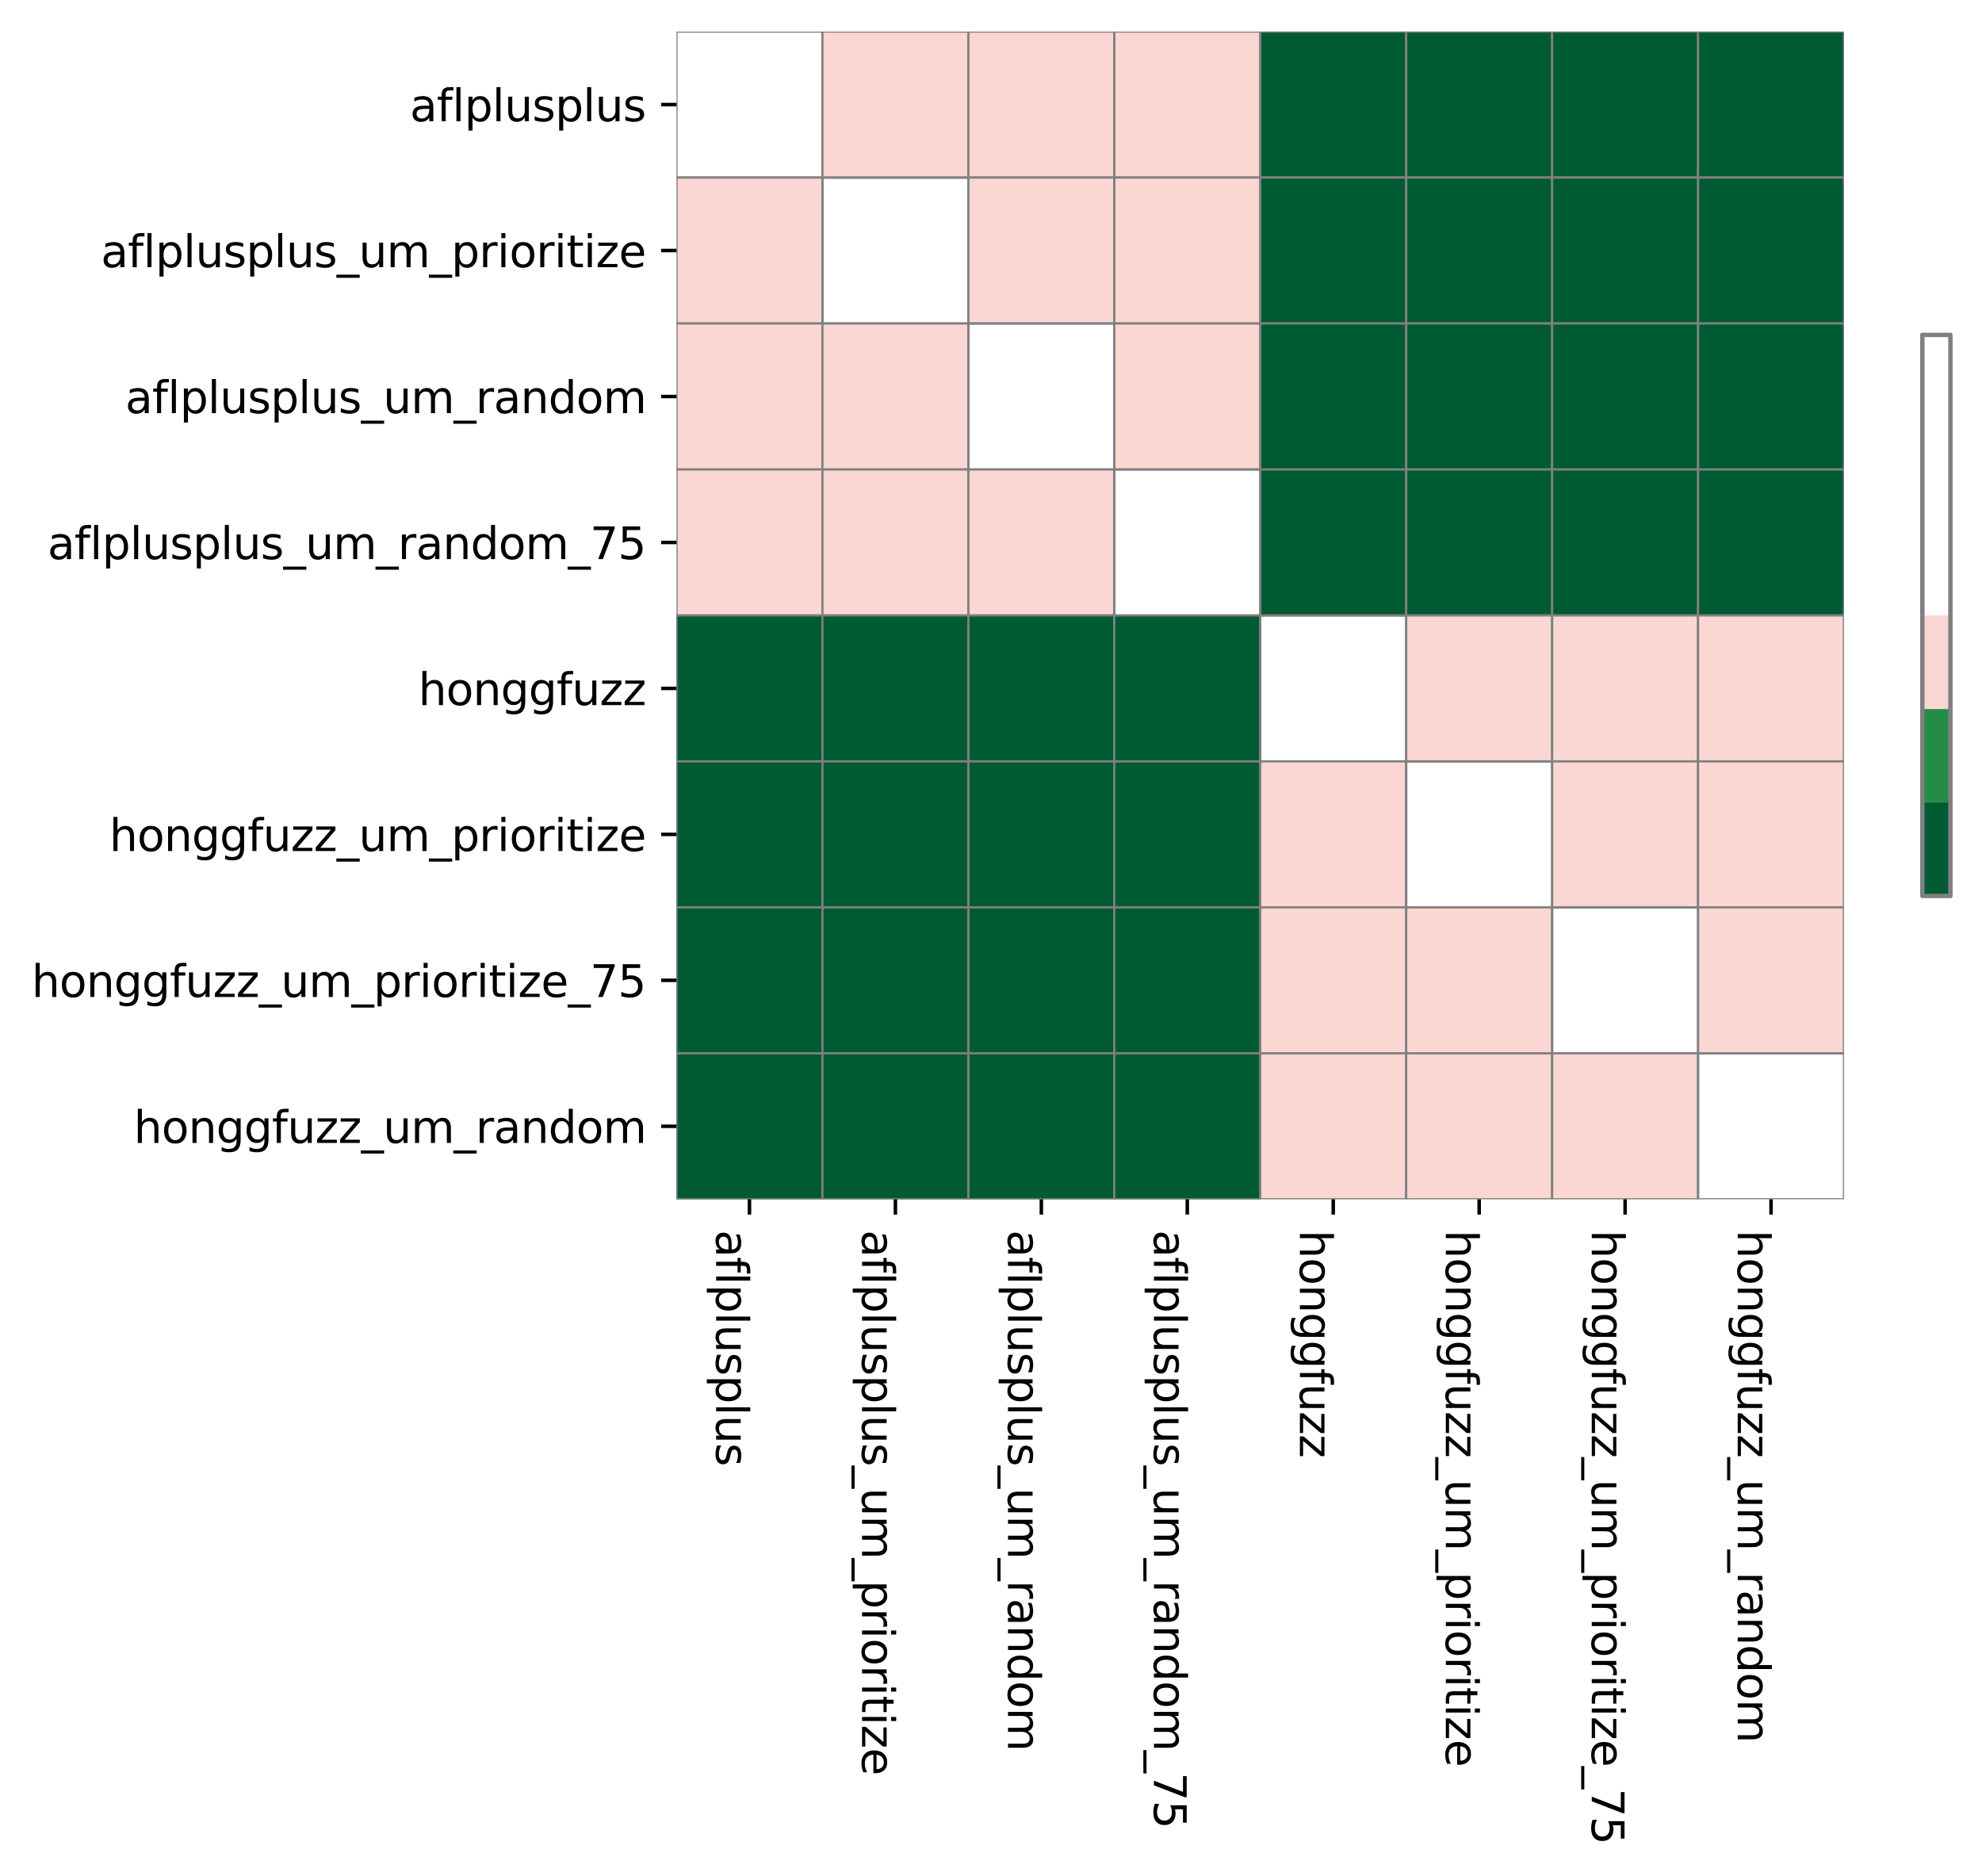<?xml version="1.0" encoding="utf-8" standalone="no"?>
<!DOCTYPE svg PUBLIC "-//W3C//DTD SVG 1.1//EN"
  "http://www.w3.org/Graphics/SVG/1.1/DTD/svg11.dtd">
<svg xmlns:xlink="http://www.w3.org/1999/xlink" width="451.755pt" height="427.506pt" viewBox="0 0 451.755 427.506" xmlns="http://www.w3.org/2000/svg" version="1.1">
 <defs>
  <style type="text/css">*{stroke-linejoin: round; stroke-linecap: butt}</style>
 </defs>
 <g id="figure_1">
  <g id="patch_1">
   <path d="M 0 427.506 
L 451.755 427.506 
L 451.755 0 
L 0 0 
z
" style="fill: #ffffff"/>
  </g>
  <g id="axes_1">
   <g id="patch_2">
    <path d="M 154.194 273.312 
L 420.306 273.312 
L 420.306 7.2 
L 154.194 7.2 
z
" style="fill: #ffffff"/>
   </g>
   <g id="QuadMesh_1">
    <path d="M 154.194 7.2 
L 187.458 7.2 
L 187.458 40.464 
L 154.194 40.464 
L 154.194 7.2 
" clip-path="url(#pb5b4f33302)" style="fill: none; stroke: #808080; stroke-width: 0.5"/>
    <path d="M 187.458 7.2 
L 220.722 7.2 
L 220.722 40.464 
L 187.458 40.464 
L 187.458 7.2 
" clip-path="url(#pb5b4f33302)" style="fill: #fbd7d4; stroke: #808080; stroke-width: 0.5"/>
    <path d="M 220.722 7.2 
L 253.986 7.2 
L 253.986 40.464 
L 220.722 40.464 
L 220.722 7.2 
" clip-path="url(#pb5b4f33302)" style="fill: #fbd7d4; stroke: #808080; stroke-width: 0.5"/>
    <path d="M 253.986 7.2 
L 287.25 7.2 
L 287.25 40.464 
L 253.986 40.464 
L 253.986 7.2 
" clip-path="url(#pb5b4f33302)" style="fill: #fbd7d4; stroke: #808080; stroke-width: 0.5"/>
    <path d="M 287.25 7.2 
L 320.514 7.2 
L 320.514 40.464 
L 287.25 40.464 
L 287.25 7.2 
" clip-path="url(#pb5b4f33302)" style="fill: #005a32; stroke: #808080; stroke-width: 0.5"/>
    <path d="M 320.514 7.2 
L 353.778 7.2 
L 353.778 40.464 
L 320.514 40.464 
L 320.514 7.2 
" clip-path="url(#pb5b4f33302)" style="fill: #005a32; stroke: #808080; stroke-width: 0.5"/>
    <path d="M 353.778 7.2 
L 387.042 7.2 
L 387.042 40.464 
L 353.778 40.464 
L 353.778 7.2 
" clip-path="url(#pb5b4f33302)" style="fill: #005a32; stroke: #808080; stroke-width: 0.5"/>
    <path d="M 387.042 7.2 
L 420.306 7.2 
L 420.306 40.464 
L 387.042 40.464 
L 387.042 7.2 
" clip-path="url(#pb5b4f33302)" style="fill: #005a32; stroke: #808080; stroke-width: 0.5"/>
    <path d="M 154.194 40.464 
L 187.458 40.464 
L 187.458 73.728 
L 154.194 73.728 
L 154.194 40.464 
" clip-path="url(#pb5b4f33302)" style="fill: #fbd7d4; stroke: #808080; stroke-width: 0.5"/>
    <path d="M 187.458 40.464 
L 220.722 40.464 
L 220.722 73.728 
L 187.458 73.728 
L 187.458 40.464 
" clip-path="url(#pb5b4f33302)" style="fill: none; stroke: #808080; stroke-width: 0.5"/>
    <path d="M 220.722 40.464 
L 253.986 40.464 
L 253.986 73.728 
L 220.722 73.728 
L 220.722 40.464 
" clip-path="url(#pb5b4f33302)" style="fill: #fbd7d4; stroke: #808080; stroke-width: 0.5"/>
    <path d="M 253.986 40.464 
L 287.25 40.464 
L 287.25 73.728 
L 253.986 73.728 
L 253.986 40.464 
" clip-path="url(#pb5b4f33302)" style="fill: #fbd7d4; stroke: #808080; stroke-width: 0.5"/>
    <path d="M 287.25 40.464 
L 320.514 40.464 
L 320.514 73.728 
L 287.25 73.728 
L 287.25 40.464 
" clip-path="url(#pb5b4f33302)" style="fill: #005a32; stroke: #808080; stroke-width: 0.5"/>
    <path d="M 320.514 40.464 
L 353.778 40.464 
L 353.778 73.728 
L 320.514 73.728 
L 320.514 40.464 
" clip-path="url(#pb5b4f33302)" style="fill: #005a32; stroke: #808080; stroke-width: 0.5"/>
    <path d="M 353.778 40.464 
L 387.042 40.464 
L 387.042 73.728 
L 353.778 73.728 
L 353.778 40.464 
" clip-path="url(#pb5b4f33302)" style="fill: #005a32; stroke: #808080; stroke-width: 0.5"/>
    <path d="M 387.042 40.464 
L 420.306 40.464 
L 420.306 73.728 
L 387.042 73.728 
L 387.042 40.464 
" clip-path="url(#pb5b4f33302)" style="fill: #005a32; stroke: #808080; stroke-width: 0.5"/>
    <path d="M 154.194 73.728 
L 187.458 73.728 
L 187.458 106.992 
L 154.194 106.992 
L 154.194 73.728 
" clip-path="url(#pb5b4f33302)" style="fill: #fbd7d4; stroke: #808080; stroke-width: 0.5"/>
    <path d="M 187.458 73.728 
L 220.722 73.728 
L 220.722 106.992 
L 187.458 106.992 
L 187.458 73.728 
" clip-path="url(#pb5b4f33302)" style="fill: #fbd7d4; stroke: #808080; stroke-width: 0.5"/>
    <path d="M 220.722 73.728 
L 253.986 73.728 
L 253.986 106.992 
L 220.722 106.992 
L 220.722 73.728 
" clip-path="url(#pb5b4f33302)" style="fill: none; stroke: #808080; stroke-width: 0.5"/>
    <path d="M 253.986 73.728 
L 287.25 73.728 
L 287.25 106.992 
L 253.986 106.992 
L 253.986 73.728 
" clip-path="url(#pb5b4f33302)" style="fill: #fbd7d4; stroke: #808080; stroke-width: 0.5"/>
    <path d="M 287.25 73.728 
L 320.514 73.728 
L 320.514 106.992 
L 287.25 106.992 
L 287.25 73.728 
" clip-path="url(#pb5b4f33302)" style="fill: #005a32; stroke: #808080; stroke-width: 0.5"/>
    <path d="M 320.514 73.728 
L 353.778 73.728 
L 353.778 106.992 
L 320.514 106.992 
L 320.514 73.728 
" clip-path="url(#pb5b4f33302)" style="fill: #005a32; stroke: #808080; stroke-width: 0.5"/>
    <path d="M 353.778 73.728 
L 387.042 73.728 
L 387.042 106.992 
L 353.778 106.992 
L 353.778 73.728 
" clip-path="url(#pb5b4f33302)" style="fill: #005a32; stroke: #808080; stroke-width: 0.5"/>
    <path d="M 387.042 73.728 
L 420.306 73.728 
L 420.306 106.992 
L 387.042 106.992 
L 387.042 73.728 
" clip-path="url(#pb5b4f33302)" style="fill: #005a32; stroke: #808080; stroke-width: 0.5"/>
    <path d="M 154.194 106.992 
L 187.458 106.992 
L 187.458 140.256 
L 154.194 140.256 
L 154.194 106.992 
" clip-path="url(#pb5b4f33302)" style="fill: #fbd7d4; stroke: #808080; stroke-width: 0.5"/>
    <path d="M 187.458 106.992 
L 220.722 106.992 
L 220.722 140.256 
L 187.458 140.256 
L 187.458 106.992 
" clip-path="url(#pb5b4f33302)" style="fill: #fbd7d4; stroke: #808080; stroke-width: 0.5"/>
    <path d="M 220.722 106.992 
L 253.986 106.992 
L 253.986 140.256 
L 220.722 140.256 
L 220.722 106.992 
" clip-path="url(#pb5b4f33302)" style="fill: #fbd7d4; stroke: #808080; stroke-width: 0.5"/>
    <path d="M 253.986 106.992 
L 287.25 106.992 
L 287.25 140.256 
L 253.986 140.256 
L 253.986 106.992 
" clip-path="url(#pb5b4f33302)" style="fill: none; stroke: #808080; stroke-width: 0.5"/>
    <path d="M 287.25 106.992 
L 320.514 106.992 
L 320.514 140.256 
L 287.25 140.256 
L 287.25 106.992 
" clip-path="url(#pb5b4f33302)" style="fill: #005a32; stroke: #808080; stroke-width: 0.5"/>
    <path d="M 320.514 106.992 
L 353.778 106.992 
L 353.778 140.256 
L 320.514 140.256 
L 320.514 106.992 
" clip-path="url(#pb5b4f33302)" style="fill: #005a32; stroke: #808080; stroke-width: 0.5"/>
    <path d="M 353.778 106.992 
L 387.042 106.992 
L 387.042 140.256 
L 353.778 140.256 
L 353.778 106.992 
" clip-path="url(#pb5b4f33302)" style="fill: #005a32; stroke: #808080; stroke-width: 0.5"/>
    <path d="M 387.042 106.992 
L 420.306 106.992 
L 420.306 140.256 
L 387.042 140.256 
L 387.042 106.992 
" clip-path="url(#pb5b4f33302)" style="fill: #005a32; stroke: #808080; stroke-width: 0.5"/>
    <path d="M 154.194 140.256 
L 187.458 140.256 
L 187.458 173.52 
L 154.194 173.52 
L 154.194 140.256 
" clip-path="url(#pb5b4f33302)" style="fill: #005a32; stroke: #808080; stroke-width: 0.5"/>
    <path d="M 187.458 140.256 
L 220.722 140.256 
L 220.722 173.52 
L 187.458 173.52 
L 187.458 140.256 
" clip-path="url(#pb5b4f33302)" style="fill: #005a32; stroke: #808080; stroke-width: 0.5"/>
    <path d="M 220.722 140.256 
L 253.986 140.256 
L 253.986 173.52 
L 220.722 173.52 
L 220.722 140.256 
" clip-path="url(#pb5b4f33302)" style="fill: #005a32; stroke: #808080; stroke-width: 0.5"/>
    <path d="M 253.986 140.256 
L 287.25 140.256 
L 287.25 173.52 
L 253.986 173.52 
L 253.986 140.256 
" clip-path="url(#pb5b4f33302)" style="fill: #005a32; stroke: #808080; stroke-width: 0.5"/>
    <path d="M 287.25 140.256 
L 320.514 140.256 
L 320.514 173.52 
L 287.25 173.52 
L 287.25 140.256 
" clip-path="url(#pb5b4f33302)" style="fill: none; stroke: #808080; stroke-width: 0.5"/>
    <path d="M 320.514 140.256 
L 353.778 140.256 
L 353.778 173.52 
L 320.514 173.52 
L 320.514 140.256 
" clip-path="url(#pb5b4f33302)" style="fill: #fbd7d4; stroke: #808080; stroke-width: 0.5"/>
    <path d="M 353.778 140.256 
L 387.042 140.256 
L 387.042 173.52 
L 353.778 173.52 
L 353.778 140.256 
" clip-path="url(#pb5b4f33302)" style="fill: #fbd7d4; stroke: #808080; stroke-width: 0.5"/>
    <path d="M 387.042 140.256 
L 420.306 140.256 
L 420.306 173.52 
L 387.042 173.52 
L 387.042 140.256 
" clip-path="url(#pb5b4f33302)" style="fill: #fbd7d4; stroke: #808080; stroke-width: 0.5"/>
    <path d="M 154.194 173.52 
L 187.458 173.52 
L 187.458 206.784 
L 154.194 206.784 
L 154.194 173.52 
" clip-path="url(#pb5b4f33302)" style="fill: #005a32; stroke: #808080; stroke-width: 0.5"/>
    <path d="M 187.458 173.52 
L 220.722 173.52 
L 220.722 206.784 
L 187.458 206.784 
L 187.458 173.52 
" clip-path="url(#pb5b4f33302)" style="fill: #005a32; stroke: #808080; stroke-width: 0.5"/>
    <path d="M 220.722 173.52 
L 253.986 173.52 
L 253.986 206.784 
L 220.722 206.784 
L 220.722 173.52 
" clip-path="url(#pb5b4f33302)" style="fill: #005a32; stroke: #808080; stroke-width: 0.5"/>
    <path d="M 253.986 173.52 
L 287.25 173.52 
L 287.25 206.784 
L 253.986 206.784 
L 253.986 173.52 
" clip-path="url(#pb5b4f33302)" style="fill: #005a32; stroke: #808080; stroke-width: 0.5"/>
    <path d="M 287.25 173.52 
L 320.514 173.52 
L 320.514 206.784 
L 287.25 206.784 
L 287.25 173.52 
" clip-path="url(#pb5b4f33302)" style="fill: #fbd7d4; stroke: #808080; stroke-width: 0.5"/>
    <path d="M 320.514 173.52 
L 353.778 173.52 
L 353.778 206.784 
L 320.514 206.784 
L 320.514 173.52 
" clip-path="url(#pb5b4f33302)" style="fill: none; stroke: #808080; stroke-width: 0.5"/>
    <path d="M 353.778 173.52 
L 387.042 173.52 
L 387.042 206.784 
L 353.778 206.784 
L 353.778 173.52 
" clip-path="url(#pb5b4f33302)" style="fill: #fbd7d4; stroke: #808080; stroke-width: 0.5"/>
    <path d="M 387.042 173.52 
L 420.306 173.52 
L 420.306 206.784 
L 387.042 206.784 
L 387.042 173.52 
" clip-path="url(#pb5b4f33302)" style="fill: #fbd7d4; stroke: #808080; stroke-width: 0.5"/>
    <path d="M 154.194 206.784 
L 187.458 206.784 
L 187.458 240.048 
L 154.194 240.048 
L 154.194 206.784 
" clip-path="url(#pb5b4f33302)" style="fill: #005a32; stroke: #808080; stroke-width: 0.5"/>
    <path d="M 187.458 206.784 
L 220.722 206.784 
L 220.722 240.048 
L 187.458 240.048 
L 187.458 206.784 
" clip-path="url(#pb5b4f33302)" style="fill: #005a32; stroke: #808080; stroke-width: 0.5"/>
    <path d="M 220.722 206.784 
L 253.986 206.784 
L 253.986 240.048 
L 220.722 240.048 
L 220.722 206.784 
" clip-path="url(#pb5b4f33302)" style="fill: #005a32; stroke: #808080; stroke-width: 0.5"/>
    <path d="M 253.986 206.784 
L 287.25 206.784 
L 287.25 240.048 
L 253.986 240.048 
L 253.986 206.784 
" clip-path="url(#pb5b4f33302)" style="fill: #005a32; stroke: #808080; stroke-width: 0.5"/>
    <path d="M 287.25 206.784 
L 320.514 206.784 
L 320.514 240.048 
L 287.25 240.048 
L 287.25 206.784 
" clip-path="url(#pb5b4f33302)" style="fill: #fbd7d4; stroke: #808080; stroke-width: 0.5"/>
    <path d="M 320.514 206.784 
L 353.778 206.784 
L 353.778 240.048 
L 320.514 240.048 
L 320.514 206.784 
" clip-path="url(#pb5b4f33302)" style="fill: #fbd7d4; stroke: #808080; stroke-width: 0.5"/>
    <path d="M 353.778 206.784 
L 387.042 206.784 
L 387.042 240.048 
L 353.778 240.048 
L 353.778 206.784 
" clip-path="url(#pb5b4f33302)" style="fill: none; stroke: #808080; stroke-width: 0.5"/>
    <path d="M 387.042 206.784 
L 420.306 206.784 
L 420.306 240.048 
L 387.042 240.048 
L 387.042 206.784 
" clip-path="url(#pb5b4f33302)" style="fill: #fbd7d4; stroke: #808080; stroke-width: 0.5"/>
    <path d="M 154.194 240.048 
L 187.458 240.048 
L 187.458 273.312 
L 154.194 273.312 
L 154.194 240.048 
" clip-path="url(#pb5b4f33302)" style="fill: #005a32; stroke: #808080; stroke-width: 0.5"/>
    <path d="M 187.458 240.048 
L 220.722 240.048 
L 220.722 273.312 
L 187.458 273.312 
L 187.458 240.048 
" clip-path="url(#pb5b4f33302)" style="fill: #005a32; stroke: #808080; stroke-width: 0.5"/>
    <path d="M 220.722 240.048 
L 253.986 240.048 
L 253.986 273.312 
L 220.722 273.312 
L 220.722 240.048 
" clip-path="url(#pb5b4f33302)" style="fill: #005a32; stroke: #808080; stroke-width: 0.5"/>
    <path d="M 253.986 240.048 
L 287.25 240.048 
L 287.25 273.312 
L 253.986 273.312 
L 253.986 240.048 
" clip-path="url(#pb5b4f33302)" style="fill: #005a32; stroke: #808080; stroke-width: 0.5"/>
    <path d="M 287.25 240.048 
L 320.514 240.048 
L 320.514 273.312 
L 287.25 273.312 
L 287.25 240.048 
" clip-path="url(#pb5b4f33302)" style="fill: #fbd7d4; stroke: #808080; stroke-width: 0.5"/>
    <path d="M 320.514 240.048 
L 353.778 240.048 
L 353.778 273.312 
L 320.514 273.312 
L 320.514 240.048 
" clip-path="url(#pb5b4f33302)" style="fill: #fbd7d4; stroke: #808080; stroke-width: 0.5"/>
    <path d="M 353.778 240.048 
L 387.042 240.048 
L 387.042 273.312 
L 353.778 273.312 
L 353.778 240.048 
" clip-path="url(#pb5b4f33302)" style="fill: #fbd7d4; stroke: #808080; stroke-width: 0.5"/>
    <path d="M 387.042 240.048 
L 420.306 240.048 
L 420.306 273.312 
L 387.042 273.312 
L 387.042 240.048 
" clip-path="url(#pb5b4f33302)" style="fill: none; stroke: #808080; stroke-width: 0.5"/>
   </g>
   <g id="matplotlib.axis_1">
    <g id="xtick_1">
     <g id="line2d_1">
      <defs>
       <path id="m80ace2106a" d="M 0 0 
L 0 3.5 
" style="stroke: #000000; stroke-width: 0.8"/>
      </defs>
      <g>
       <use xlink:href="#m80ace2106a" x="170.826" y="273.312" style="stroke: #000000; stroke-width: 0.8"/>
      </g>
     </g>
     <g id="text_1">
      <!-- aflplusplus -->
      <g transform="translate(163.227 280.312)rotate(-270)scale(0.1 -0.1)">
       <defs>
        <path id="DejaVuSans-61" d="M 2194 1759 
Q 1497 1759 1228 1600 
Q 959 1441 959 1056 
Q 959 750 1161 570 
Q 1363 391 1709 391 
Q 2188 391 2477 730 
Q 2766 1069 2766 1631 
L 2766 1759 
L 2194 1759 
z
M 3341 1997 
L 3341 0 
L 2766 0 
L 2766 531 
Q 2569 213 2275 61 
Q 1981 -91 1556 -91 
Q 1019 -91 701 211 
Q 384 513 384 1019 
Q 384 1609 779 1909 
Q 1175 2209 1959 2209 
L 2766 2209 
L 2766 2266 
Q 2766 2663 2505 2880 
Q 2244 3097 1772 3097 
Q 1472 3097 1187 3025 
Q 903 2953 641 2809 
L 641 3341 
Q 956 3463 1253 3523 
Q 1550 3584 1831 3584 
Q 2591 3584 2966 3190 
Q 3341 2797 3341 1997 
z
" transform="scale(0.016)"/>
        <path id="DejaVuSans-66" d="M 2375 4863 
L 2375 4384 
L 1825 4384 
Q 1516 4384 1395 4259 
Q 1275 4134 1275 3809 
L 1275 3500 
L 2222 3500 
L 2222 3053 
L 1275 3053 
L 1275 0 
L 697 0 
L 697 3053 
L 147 3053 
L 147 3500 
L 697 3500 
L 697 3744 
Q 697 4328 969 4595 
Q 1241 4863 1831 4863 
L 2375 4863 
z
" transform="scale(0.016)"/>
        <path id="DejaVuSans-6c" d="M 603 4863 
L 1178 4863 
L 1178 0 
L 603 0 
L 603 4863 
z
" transform="scale(0.016)"/>
        <path id="DejaVuSans-70" d="M 1159 525 
L 1159 -1331 
L 581 -1331 
L 581 3500 
L 1159 3500 
L 1159 2969 
Q 1341 3281 1617 3432 
Q 1894 3584 2278 3584 
Q 2916 3584 3314 3078 
Q 3713 2572 3713 1747 
Q 3713 922 3314 415 
Q 2916 -91 2278 -91 
Q 1894 -91 1617 61 
Q 1341 213 1159 525 
z
M 3116 1747 
Q 3116 2381 2855 2742 
Q 2594 3103 2138 3103 
Q 1681 3103 1420 2742 
Q 1159 2381 1159 1747 
Q 1159 1113 1420 752 
Q 1681 391 2138 391 
Q 2594 391 2855 752 
Q 3116 1113 3116 1747 
z
" transform="scale(0.016)"/>
        <path id="DejaVuSans-75" d="M 544 1381 
L 544 3500 
L 1119 3500 
L 1119 1403 
Q 1119 906 1312 657 
Q 1506 409 1894 409 
Q 2359 409 2629 706 
Q 2900 1003 2900 1516 
L 2900 3500 
L 3475 3500 
L 3475 0 
L 2900 0 
L 2900 538 
Q 2691 219 2414 64 
Q 2138 -91 1772 -91 
Q 1169 -91 856 284 
Q 544 659 544 1381 
z
M 1991 3584 
L 1991 3584 
z
" transform="scale(0.016)"/>
        <path id="DejaVuSans-73" d="M 2834 3397 
L 2834 2853 
Q 2591 2978 2328 3040 
Q 2066 3103 1784 3103 
Q 1356 3103 1142 2972 
Q 928 2841 928 2578 
Q 928 2378 1081 2264 
Q 1234 2150 1697 2047 
L 1894 2003 
Q 2506 1872 2764 1633 
Q 3022 1394 3022 966 
Q 3022 478 2636 193 
Q 2250 -91 1575 -91 
Q 1294 -91 989 -36 
Q 684 19 347 128 
L 347 722 
Q 666 556 975 473 
Q 1284 391 1588 391 
Q 1994 391 2212 530 
Q 2431 669 2431 922 
Q 2431 1156 2273 1281 
Q 2116 1406 1581 1522 
L 1381 1569 
Q 847 1681 609 1914 
Q 372 2147 372 2553 
Q 372 3047 722 3315 
Q 1072 3584 1716 3584 
Q 2034 3584 2315 3537 
Q 2597 3491 2834 3397 
z
" transform="scale(0.016)"/>
       </defs>
       <use xlink:href="#DejaVuSans-61"/>
       <use xlink:href="#DejaVuSans-66" x="61.279"/>
       <use xlink:href="#DejaVuSans-6c" x="96.484"/>
       <use xlink:href="#DejaVuSans-70" x="124.268"/>
       <use xlink:href="#DejaVuSans-6c" x="187.744"/>
       <use xlink:href="#DejaVuSans-75" x="215.527"/>
       <use xlink:href="#DejaVuSans-73" x="278.906"/>
       <use xlink:href="#DejaVuSans-70" x="331.006"/>
       <use xlink:href="#DejaVuSans-6c" x="394.482"/>
       <use xlink:href="#DejaVuSans-75" x="422.266"/>
       <use xlink:href="#DejaVuSans-73" x="485.645"/>
      </g>
     </g>
    </g>
    <g id="xtick_2">
     <g id="line2d_2">
      <g>
       <use xlink:href="#m80ace2106a" x="204.09" y="273.312" style="stroke: #000000; stroke-width: 0.8"/>
      </g>
     </g>
     <g id="text_2">
      <!-- aflplusplus_um_prioritize -->
      <g transform="translate(196.491 280.312)rotate(-270)scale(0.1 -0.1)">
       <defs>
        <path id="DejaVuSans-5f" d="M 3263 -1063 
L 3263 -1509 
L -63 -1509 
L -63 -1063 
L 3263 -1063 
z
" transform="scale(0.016)"/>
        <path id="DejaVuSans-6d" d="M 3328 2828 
Q 3544 3216 3844 3400 
Q 4144 3584 4550 3584 
Q 5097 3584 5394 3201 
Q 5691 2819 5691 2113 
L 5691 0 
L 5113 0 
L 5113 2094 
Q 5113 2597 4934 2840 
Q 4756 3084 4391 3084 
Q 3944 3084 3684 2787 
Q 3425 2491 3425 1978 
L 3425 0 
L 2847 0 
L 2847 2094 
Q 2847 2600 2669 2842 
Q 2491 3084 2119 3084 
Q 1678 3084 1418 2786 
Q 1159 2488 1159 1978 
L 1159 0 
L 581 0 
L 581 3500 
L 1159 3500 
L 1159 2956 
Q 1356 3278 1631 3431 
Q 1906 3584 2284 3584 
Q 2666 3584 2933 3390 
Q 3200 3197 3328 2828 
z
" transform="scale(0.016)"/>
        <path id="DejaVuSans-72" d="M 2631 2963 
Q 2534 3019 2420 3045 
Q 2306 3072 2169 3072 
Q 1681 3072 1420 2755 
Q 1159 2438 1159 1844 
L 1159 0 
L 581 0 
L 581 3500 
L 1159 3500 
L 1159 2956 
Q 1341 3275 1631 3429 
Q 1922 3584 2338 3584 
Q 2397 3584 2469 3576 
Q 2541 3569 2628 3553 
L 2631 2963 
z
" transform="scale(0.016)"/>
        <path id="DejaVuSans-69" d="M 603 3500 
L 1178 3500 
L 1178 0 
L 603 0 
L 603 3500 
z
M 603 4863 
L 1178 4863 
L 1178 4134 
L 603 4134 
L 603 4863 
z
" transform="scale(0.016)"/>
        <path id="DejaVuSans-6f" d="M 1959 3097 
Q 1497 3097 1228 2736 
Q 959 2375 959 1747 
Q 959 1119 1226 758 
Q 1494 397 1959 397 
Q 2419 397 2687 759 
Q 2956 1122 2956 1747 
Q 2956 2369 2687 2733 
Q 2419 3097 1959 3097 
z
M 1959 3584 
Q 2709 3584 3137 3096 
Q 3566 2609 3566 1747 
Q 3566 888 3137 398 
Q 2709 -91 1959 -91 
Q 1206 -91 779 398 
Q 353 888 353 1747 
Q 353 2609 779 3096 
Q 1206 3584 1959 3584 
z
" transform="scale(0.016)"/>
        <path id="DejaVuSans-74" d="M 1172 4494 
L 1172 3500 
L 2356 3500 
L 2356 3053 
L 1172 3053 
L 1172 1153 
Q 1172 725 1289 603 
Q 1406 481 1766 481 
L 2356 481 
L 2356 0 
L 1766 0 
Q 1100 0 847 248 
Q 594 497 594 1153 
L 594 3053 
L 172 3053 
L 172 3500 
L 594 3500 
L 594 4494 
L 1172 4494 
z
" transform="scale(0.016)"/>
        <path id="DejaVuSans-7a" d="M 353 3500 
L 3084 3500 
L 3084 2975 
L 922 459 
L 3084 459 
L 3084 0 
L 275 0 
L 275 525 
L 2438 3041 
L 353 3041 
L 353 3500 
z
" transform="scale(0.016)"/>
        <path id="DejaVuSans-65" d="M 3597 1894 
L 3597 1613 
L 953 1613 
Q 991 1019 1311 708 
Q 1631 397 2203 397 
Q 2534 397 2845 478 
Q 3156 559 3463 722 
L 3463 178 
Q 3153 47 2828 -22 
Q 2503 -91 2169 -91 
Q 1331 -91 842 396 
Q 353 884 353 1716 
Q 353 2575 817 3079 
Q 1281 3584 2069 3584 
Q 2775 3584 3186 3129 
Q 3597 2675 3597 1894 
z
M 3022 2063 
Q 3016 2534 2758 2815 
Q 2500 3097 2075 3097 
Q 1594 3097 1305 2825 
Q 1016 2553 972 2059 
L 3022 2063 
z
" transform="scale(0.016)"/>
       </defs>
       <use xlink:href="#DejaVuSans-61"/>
       <use xlink:href="#DejaVuSans-66" x="61.279"/>
       <use xlink:href="#DejaVuSans-6c" x="96.484"/>
       <use xlink:href="#DejaVuSans-70" x="124.268"/>
       <use xlink:href="#DejaVuSans-6c" x="187.744"/>
       <use xlink:href="#DejaVuSans-75" x="215.527"/>
       <use xlink:href="#DejaVuSans-73" x="278.906"/>
       <use xlink:href="#DejaVuSans-70" x="331.006"/>
       <use xlink:href="#DejaVuSans-6c" x="394.482"/>
       <use xlink:href="#DejaVuSans-75" x="422.266"/>
       <use xlink:href="#DejaVuSans-73" x="485.645"/>
       <use xlink:href="#DejaVuSans-5f" x="537.744"/>
       <use xlink:href="#DejaVuSans-75" x="587.744"/>
       <use xlink:href="#DejaVuSans-6d" x="651.123"/>
       <use xlink:href="#DejaVuSans-5f" x="748.535"/>
       <use xlink:href="#DejaVuSans-70" x="798.535"/>
       <use xlink:href="#DejaVuSans-72" x="862.012"/>
       <use xlink:href="#DejaVuSans-69" x="903.125"/>
       <use xlink:href="#DejaVuSans-6f" x="930.908"/>
       <use xlink:href="#DejaVuSans-72" x="992.09"/>
       <use xlink:href="#DejaVuSans-69" x="1033.203"/>
       <use xlink:href="#DejaVuSans-74" x="1060.986"/>
       <use xlink:href="#DejaVuSans-69" x="1100.195"/>
       <use xlink:href="#DejaVuSans-7a" x="1127.979"/>
       <use xlink:href="#DejaVuSans-65" x="1180.469"/>
      </g>
     </g>
    </g>
    <g id="xtick_3">
     <g id="line2d_3">
      <g>
       <use xlink:href="#m80ace2106a" x="237.354" y="273.312" style="stroke: #000000; stroke-width: 0.8"/>
      </g>
     </g>
     <g id="text_3">
      <!-- aflplusplus_um_random -->
      <g transform="translate(229.755 280.312)rotate(-270)scale(0.1 -0.1)">
       <defs>
        <path id="DejaVuSans-6e" d="M 3513 2113 
L 3513 0 
L 2938 0 
L 2938 2094 
Q 2938 2591 2744 2837 
Q 2550 3084 2163 3084 
Q 1697 3084 1428 2787 
Q 1159 2491 1159 1978 
L 1159 0 
L 581 0 
L 581 3500 
L 1159 3500 
L 1159 2956 
Q 1366 3272 1645 3428 
Q 1925 3584 2291 3584 
Q 2894 3584 3203 3211 
Q 3513 2838 3513 2113 
z
" transform="scale(0.016)"/>
        <path id="DejaVuSans-64" d="M 2906 2969 
L 2906 4863 
L 3481 4863 
L 3481 0 
L 2906 0 
L 2906 525 
Q 2725 213 2448 61 
Q 2172 -91 1784 -91 
Q 1150 -91 751 415 
Q 353 922 353 1747 
Q 353 2572 751 3078 
Q 1150 3584 1784 3584 
Q 2172 3584 2448 3432 
Q 2725 3281 2906 2969 
z
M 947 1747 
Q 947 1113 1208 752 
Q 1469 391 1925 391 
Q 2381 391 2643 752 
Q 2906 1113 2906 1747 
Q 2906 2381 2643 2742 
Q 2381 3103 1925 3103 
Q 1469 3103 1208 2742 
Q 947 2381 947 1747 
z
" transform="scale(0.016)"/>
       </defs>
       <use xlink:href="#DejaVuSans-61"/>
       <use xlink:href="#DejaVuSans-66" x="61.279"/>
       <use xlink:href="#DejaVuSans-6c" x="96.484"/>
       <use xlink:href="#DejaVuSans-70" x="124.268"/>
       <use xlink:href="#DejaVuSans-6c" x="187.744"/>
       <use xlink:href="#DejaVuSans-75" x="215.527"/>
       <use xlink:href="#DejaVuSans-73" x="278.906"/>
       <use xlink:href="#DejaVuSans-70" x="331.006"/>
       <use xlink:href="#DejaVuSans-6c" x="394.482"/>
       <use xlink:href="#DejaVuSans-75" x="422.266"/>
       <use xlink:href="#DejaVuSans-73" x="485.645"/>
       <use xlink:href="#DejaVuSans-5f" x="537.744"/>
       <use xlink:href="#DejaVuSans-75" x="587.744"/>
       <use xlink:href="#DejaVuSans-6d" x="651.123"/>
       <use xlink:href="#DejaVuSans-5f" x="748.535"/>
       <use xlink:href="#DejaVuSans-72" x="798.535"/>
       <use xlink:href="#DejaVuSans-61" x="839.648"/>
       <use xlink:href="#DejaVuSans-6e" x="900.928"/>
       <use xlink:href="#DejaVuSans-64" x="964.307"/>
       <use xlink:href="#DejaVuSans-6f" x="1027.783"/>
       <use xlink:href="#DejaVuSans-6d" x="1088.965"/>
      </g>
     </g>
    </g>
    <g id="xtick_4">
     <g id="line2d_4">
      <g>
       <use xlink:href="#m80ace2106a" x="270.618" y="273.312" style="stroke: #000000; stroke-width: 0.8"/>
      </g>
     </g>
     <g id="text_4">
      <!-- aflplusplus_um_random_75 -->
      <g transform="translate(263.019 280.312)rotate(-270)scale(0.1 -0.1)">
       <defs>
        <path id="DejaVuSans-37" d="M 525 4666 
L 3525 4666 
L 3525 4397 
L 1831 0 
L 1172 0 
L 2766 4134 
L 525 4134 
L 525 4666 
z
" transform="scale(0.016)"/>
        <path id="DejaVuSans-35" d="M 691 4666 
L 3169 4666 
L 3169 4134 
L 1269 4134 
L 1269 2991 
Q 1406 3038 1543 3061 
Q 1681 3084 1819 3084 
Q 2600 3084 3056 2656 
Q 3513 2228 3513 1497 
Q 3513 744 3044 326 
Q 2575 -91 1722 -91 
Q 1428 -91 1123 -41 
Q 819 9 494 109 
L 494 744 
Q 775 591 1075 516 
Q 1375 441 1709 441 
Q 2250 441 2565 725 
Q 2881 1009 2881 1497 
Q 2881 1984 2565 2268 
Q 2250 2553 1709 2553 
Q 1456 2553 1204 2497 
Q 953 2441 691 2322 
L 691 4666 
z
" transform="scale(0.016)"/>
       </defs>
       <use xlink:href="#DejaVuSans-61"/>
       <use xlink:href="#DejaVuSans-66" x="61.279"/>
       <use xlink:href="#DejaVuSans-6c" x="96.484"/>
       <use xlink:href="#DejaVuSans-70" x="124.268"/>
       <use xlink:href="#DejaVuSans-6c" x="187.744"/>
       <use xlink:href="#DejaVuSans-75" x="215.527"/>
       <use xlink:href="#DejaVuSans-73" x="278.906"/>
       <use xlink:href="#DejaVuSans-70" x="331.006"/>
       <use xlink:href="#DejaVuSans-6c" x="394.482"/>
       <use xlink:href="#DejaVuSans-75" x="422.266"/>
       <use xlink:href="#DejaVuSans-73" x="485.645"/>
       <use xlink:href="#DejaVuSans-5f" x="537.744"/>
       <use xlink:href="#DejaVuSans-75" x="587.744"/>
       <use xlink:href="#DejaVuSans-6d" x="651.123"/>
       <use xlink:href="#DejaVuSans-5f" x="748.535"/>
       <use xlink:href="#DejaVuSans-72" x="798.535"/>
       <use xlink:href="#DejaVuSans-61" x="839.648"/>
       <use xlink:href="#DejaVuSans-6e" x="900.928"/>
       <use xlink:href="#DejaVuSans-64" x="964.307"/>
       <use xlink:href="#DejaVuSans-6f" x="1027.783"/>
       <use xlink:href="#DejaVuSans-6d" x="1088.965"/>
       <use xlink:href="#DejaVuSans-5f" x="1186.377"/>
       <use xlink:href="#DejaVuSans-37" x="1236.377"/>
       <use xlink:href="#DejaVuSans-35" x="1300"/>
      </g>
     </g>
    </g>
    <g id="xtick_5">
     <g id="line2d_5">
      <g>
       <use xlink:href="#m80ace2106a" x="303.882" y="273.312" style="stroke: #000000; stroke-width: 0.8"/>
      </g>
     </g>
     <g id="text_5">
      <!-- honggfuzz -->
      <g transform="translate(296.283 280.312)rotate(-270)scale(0.1 -0.1)">
       <defs>
        <path id="DejaVuSans-68" d="M 3513 2113 
L 3513 0 
L 2938 0 
L 2938 2094 
Q 2938 2591 2744 2837 
Q 2550 3084 2163 3084 
Q 1697 3084 1428 2787 
Q 1159 2491 1159 1978 
L 1159 0 
L 581 0 
L 581 4863 
L 1159 4863 
L 1159 2956 
Q 1366 3272 1645 3428 
Q 1925 3584 2291 3584 
Q 2894 3584 3203 3211 
Q 3513 2838 3513 2113 
z
" transform="scale(0.016)"/>
        <path id="DejaVuSans-67" d="M 2906 1791 
Q 2906 2416 2648 2759 
Q 2391 3103 1925 3103 
Q 1463 3103 1205 2759 
Q 947 2416 947 1791 
Q 947 1169 1205 825 
Q 1463 481 1925 481 
Q 2391 481 2648 825 
Q 2906 1169 2906 1791 
z
M 3481 434 
Q 3481 -459 3084 -895 
Q 2688 -1331 1869 -1331 
Q 1566 -1331 1297 -1286 
Q 1028 -1241 775 -1147 
L 775 -588 
Q 1028 -725 1275 -790 
Q 1522 -856 1778 -856 
Q 2344 -856 2625 -561 
Q 2906 -266 2906 331 
L 2906 616 
Q 2728 306 2450 153 
Q 2172 0 1784 0 
Q 1141 0 747 490 
Q 353 981 353 1791 
Q 353 2603 747 3093 
Q 1141 3584 1784 3584 
Q 2172 3584 2450 3431 
Q 2728 3278 2906 2969 
L 2906 3500 
L 3481 3500 
L 3481 434 
z
" transform="scale(0.016)"/>
       </defs>
       <use xlink:href="#DejaVuSans-68"/>
       <use xlink:href="#DejaVuSans-6f" x="63.379"/>
       <use xlink:href="#DejaVuSans-6e" x="124.561"/>
       <use xlink:href="#DejaVuSans-67" x="187.939"/>
       <use xlink:href="#DejaVuSans-67" x="251.416"/>
       <use xlink:href="#DejaVuSans-66" x="314.893"/>
       <use xlink:href="#DejaVuSans-75" x="350.098"/>
       <use xlink:href="#DejaVuSans-7a" x="413.477"/>
       <use xlink:href="#DejaVuSans-7a" x="465.967"/>
      </g>
     </g>
    </g>
    <g id="xtick_6">
     <g id="line2d_6">
      <g>
       <use xlink:href="#m80ace2106a" x="337.146" y="273.312" style="stroke: #000000; stroke-width: 0.8"/>
      </g>
     </g>
     <g id="text_6">
      <!-- honggfuzz_um_prioritize -->
      <g transform="translate(329.547 280.312)rotate(-270)scale(0.1 -0.1)">
       <use xlink:href="#DejaVuSans-68"/>
       <use xlink:href="#DejaVuSans-6f" x="63.379"/>
       <use xlink:href="#DejaVuSans-6e" x="124.561"/>
       <use xlink:href="#DejaVuSans-67" x="187.939"/>
       <use xlink:href="#DejaVuSans-67" x="251.416"/>
       <use xlink:href="#DejaVuSans-66" x="314.893"/>
       <use xlink:href="#DejaVuSans-75" x="350.098"/>
       <use xlink:href="#DejaVuSans-7a" x="413.477"/>
       <use xlink:href="#DejaVuSans-7a" x="465.967"/>
       <use xlink:href="#DejaVuSans-5f" x="518.457"/>
       <use xlink:href="#DejaVuSans-75" x="568.457"/>
       <use xlink:href="#DejaVuSans-6d" x="631.836"/>
       <use xlink:href="#DejaVuSans-5f" x="729.248"/>
       <use xlink:href="#DejaVuSans-70" x="779.248"/>
       <use xlink:href="#DejaVuSans-72" x="842.725"/>
       <use xlink:href="#DejaVuSans-69" x="883.838"/>
       <use xlink:href="#DejaVuSans-6f" x="911.621"/>
       <use xlink:href="#DejaVuSans-72" x="972.803"/>
       <use xlink:href="#DejaVuSans-69" x="1013.916"/>
       <use xlink:href="#DejaVuSans-74" x="1041.699"/>
       <use xlink:href="#DejaVuSans-69" x="1080.908"/>
       <use xlink:href="#DejaVuSans-7a" x="1108.691"/>
       <use xlink:href="#DejaVuSans-65" x="1161.182"/>
      </g>
     </g>
    </g>
    <g id="xtick_7">
     <g id="line2d_7">
      <g>
       <use xlink:href="#m80ace2106a" x="370.41" y="273.312" style="stroke: #000000; stroke-width: 0.8"/>
      </g>
     </g>
     <g id="text_7">
      <!-- honggfuzz_um_prioritize_75 -->
      <g transform="translate(362.811 280.312)rotate(-270)scale(0.1 -0.1)">
       <use xlink:href="#DejaVuSans-68"/>
       <use xlink:href="#DejaVuSans-6f" x="63.379"/>
       <use xlink:href="#DejaVuSans-6e" x="124.561"/>
       <use xlink:href="#DejaVuSans-67" x="187.939"/>
       <use xlink:href="#DejaVuSans-67" x="251.416"/>
       <use xlink:href="#DejaVuSans-66" x="314.893"/>
       <use xlink:href="#DejaVuSans-75" x="350.098"/>
       <use xlink:href="#DejaVuSans-7a" x="413.477"/>
       <use xlink:href="#DejaVuSans-7a" x="465.967"/>
       <use xlink:href="#DejaVuSans-5f" x="518.457"/>
       <use xlink:href="#DejaVuSans-75" x="568.457"/>
       <use xlink:href="#DejaVuSans-6d" x="631.836"/>
       <use xlink:href="#DejaVuSans-5f" x="729.248"/>
       <use xlink:href="#DejaVuSans-70" x="779.248"/>
       <use xlink:href="#DejaVuSans-72" x="842.725"/>
       <use xlink:href="#DejaVuSans-69" x="883.838"/>
       <use xlink:href="#DejaVuSans-6f" x="911.621"/>
       <use xlink:href="#DejaVuSans-72" x="972.803"/>
       <use xlink:href="#DejaVuSans-69" x="1013.916"/>
       <use xlink:href="#DejaVuSans-74" x="1041.699"/>
       <use xlink:href="#DejaVuSans-69" x="1080.908"/>
       <use xlink:href="#DejaVuSans-7a" x="1108.691"/>
       <use xlink:href="#DejaVuSans-65" x="1161.182"/>
       <use xlink:href="#DejaVuSans-5f" x="1222.705"/>
       <use xlink:href="#DejaVuSans-37" x="1272.705"/>
       <use xlink:href="#DejaVuSans-35" x="1336.328"/>
      </g>
     </g>
    </g>
    <g id="xtick_8">
     <g id="line2d_8">
      <g>
       <use xlink:href="#m80ace2106a" x="403.674" y="273.312" style="stroke: #000000; stroke-width: 0.8"/>
      </g>
     </g>
     <g id="text_8">
      <!-- honggfuzz_um_random -->
      <g transform="translate(396.075 280.312)rotate(-270)scale(0.1 -0.1)">
       <use xlink:href="#DejaVuSans-68"/>
       <use xlink:href="#DejaVuSans-6f" x="63.379"/>
       <use xlink:href="#DejaVuSans-6e" x="124.561"/>
       <use xlink:href="#DejaVuSans-67" x="187.939"/>
       <use xlink:href="#DejaVuSans-67" x="251.416"/>
       <use xlink:href="#DejaVuSans-66" x="314.893"/>
       <use xlink:href="#DejaVuSans-75" x="350.098"/>
       <use xlink:href="#DejaVuSans-7a" x="413.477"/>
       <use xlink:href="#DejaVuSans-7a" x="465.967"/>
       <use xlink:href="#DejaVuSans-5f" x="518.457"/>
       <use xlink:href="#DejaVuSans-75" x="568.457"/>
       <use xlink:href="#DejaVuSans-6d" x="631.836"/>
       <use xlink:href="#DejaVuSans-5f" x="729.248"/>
       <use xlink:href="#DejaVuSans-72" x="779.248"/>
       <use xlink:href="#DejaVuSans-61" x="820.361"/>
       <use xlink:href="#DejaVuSans-6e" x="881.641"/>
       <use xlink:href="#DejaVuSans-64" x="945.02"/>
       <use xlink:href="#DejaVuSans-6f" x="1008.496"/>
       <use xlink:href="#DejaVuSans-6d" x="1069.678"/>
      </g>
     </g>
    </g>
   </g>
   <g id="matplotlib.axis_2">
    <g id="ytick_1">
     <g id="line2d_9">
      <defs>
       <path id="m47188d4b97" d="M 0 0 
L -3.5 0 
" style="stroke: #000000; stroke-width: 0.8"/>
      </defs>
      <g>
       <use xlink:href="#m47188d4b97" x="154.194" y="23.832" style="stroke: #000000; stroke-width: 0.8"/>
      </g>
     </g>
     <g id="text_9">
      <!-- aflplusplus -->
      <g transform="translate(93.42 27.631)scale(0.1 -0.1)">
       <use xlink:href="#DejaVuSans-61"/>
       <use xlink:href="#DejaVuSans-66" x="61.279"/>
       <use xlink:href="#DejaVuSans-6c" x="96.484"/>
       <use xlink:href="#DejaVuSans-70" x="124.268"/>
       <use xlink:href="#DejaVuSans-6c" x="187.744"/>
       <use xlink:href="#DejaVuSans-75" x="215.527"/>
       <use xlink:href="#DejaVuSans-73" x="278.906"/>
       <use xlink:href="#DejaVuSans-70" x="331.006"/>
       <use xlink:href="#DejaVuSans-6c" x="394.482"/>
       <use xlink:href="#DejaVuSans-75" x="422.266"/>
       <use xlink:href="#DejaVuSans-73" x="485.645"/>
      </g>
     </g>
    </g>
    <g id="ytick_2">
     <g id="line2d_10">
      <g>
       <use xlink:href="#m47188d4b97" x="154.194" y="57.096" style="stroke: #000000; stroke-width: 0.8"/>
      </g>
     </g>
     <g id="text_10">
      <!-- aflplusplus_um_prioritize -->
      <g transform="translate(22.997 60.895)scale(0.1 -0.1)">
       <use xlink:href="#DejaVuSans-61"/>
       <use xlink:href="#DejaVuSans-66" x="61.279"/>
       <use xlink:href="#DejaVuSans-6c" x="96.484"/>
       <use xlink:href="#DejaVuSans-70" x="124.268"/>
       <use xlink:href="#DejaVuSans-6c" x="187.744"/>
       <use xlink:href="#DejaVuSans-75" x="215.527"/>
       <use xlink:href="#DejaVuSans-73" x="278.906"/>
       <use xlink:href="#DejaVuSans-70" x="331.006"/>
       <use xlink:href="#DejaVuSans-6c" x="394.482"/>
       <use xlink:href="#DejaVuSans-75" x="422.266"/>
       <use xlink:href="#DejaVuSans-73" x="485.645"/>
       <use xlink:href="#DejaVuSans-5f" x="537.744"/>
       <use xlink:href="#DejaVuSans-75" x="587.744"/>
       <use xlink:href="#DejaVuSans-6d" x="651.123"/>
       <use xlink:href="#DejaVuSans-5f" x="748.535"/>
       <use xlink:href="#DejaVuSans-70" x="798.535"/>
       <use xlink:href="#DejaVuSans-72" x="862.012"/>
       <use xlink:href="#DejaVuSans-69" x="903.125"/>
       <use xlink:href="#DejaVuSans-6f" x="930.908"/>
       <use xlink:href="#DejaVuSans-72" x="992.09"/>
       <use xlink:href="#DejaVuSans-69" x="1033.203"/>
       <use xlink:href="#DejaVuSans-74" x="1060.986"/>
       <use xlink:href="#DejaVuSans-69" x="1100.195"/>
       <use xlink:href="#DejaVuSans-7a" x="1127.979"/>
       <use xlink:href="#DejaVuSans-65" x="1180.469"/>
      </g>
     </g>
    </g>
    <g id="ytick_3">
     <g id="line2d_11">
      <g>
       <use xlink:href="#m47188d4b97" x="154.194" y="90.36" style="stroke: #000000; stroke-width: 0.8"/>
      </g>
     </g>
     <g id="text_11">
      <!-- aflplusplus_um_random -->
      <g transform="translate(28.558 94.159)scale(0.1 -0.1)">
       <use xlink:href="#DejaVuSans-61"/>
       <use xlink:href="#DejaVuSans-66" x="61.279"/>
       <use xlink:href="#DejaVuSans-6c" x="96.484"/>
       <use xlink:href="#DejaVuSans-70" x="124.268"/>
       <use xlink:href="#DejaVuSans-6c" x="187.744"/>
       <use xlink:href="#DejaVuSans-75" x="215.527"/>
       <use xlink:href="#DejaVuSans-73" x="278.906"/>
       <use xlink:href="#DejaVuSans-70" x="331.006"/>
       <use xlink:href="#DejaVuSans-6c" x="394.482"/>
       <use xlink:href="#DejaVuSans-75" x="422.266"/>
       <use xlink:href="#DejaVuSans-73" x="485.645"/>
       <use xlink:href="#DejaVuSans-5f" x="537.744"/>
       <use xlink:href="#DejaVuSans-75" x="587.744"/>
       <use xlink:href="#DejaVuSans-6d" x="651.123"/>
       <use xlink:href="#DejaVuSans-5f" x="748.535"/>
       <use xlink:href="#DejaVuSans-72" x="798.535"/>
       <use xlink:href="#DejaVuSans-61" x="839.648"/>
       <use xlink:href="#DejaVuSans-6e" x="900.928"/>
       <use xlink:href="#DejaVuSans-64" x="964.307"/>
       <use xlink:href="#DejaVuSans-6f" x="1027.783"/>
       <use xlink:href="#DejaVuSans-6d" x="1088.965"/>
      </g>
     </g>
    </g>
    <g id="ytick_4">
     <g id="line2d_12">
      <g>
       <use xlink:href="#m47188d4b97" x="154.194" y="123.624" style="stroke: #000000; stroke-width: 0.8"/>
      </g>
     </g>
     <g id="text_12">
      <!-- aflplusplus_um_random_75 -->
      <g transform="translate(10.833 127.423)scale(0.1 -0.1)">
       <use xlink:href="#DejaVuSans-61"/>
       <use xlink:href="#DejaVuSans-66" x="61.279"/>
       <use xlink:href="#DejaVuSans-6c" x="96.484"/>
       <use xlink:href="#DejaVuSans-70" x="124.268"/>
       <use xlink:href="#DejaVuSans-6c" x="187.744"/>
       <use xlink:href="#DejaVuSans-75" x="215.527"/>
       <use xlink:href="#DejaVuSans-73" x="278.906"/>
       <use xlink:href="#DejaVuSans-70" x="331.006"/>
       <use xlink:href="#DejaVuSans-6c" x="394.482"/>
       <use xlink:href="#DejaVuSans-75" x="422.266"/>
       <use xlink:href="#DejaVuSans-73" x="485.645"/>
       <use xlink:href="#DejaVuSans-5f" x="537.744"/>
       <use xlink:href="#DejaVuSans-75" x="587.744"/>
       <use xlink:href="#DejaVuSans-6d" x="651.123"/>
       <use xlink:href="#DejaVuSans-5f" x="748.535"/>
       <use xlink:href="#DejaVuSans-72" x="798.535"/>
       <use xlink:href="#DejaVuSans-61" x="839.648"/>
       <use xlink:href="#DejaVuSans-6e" x="900.928"/>
       <use xlink:href="#DejaVuSans-64" x="964.307"/>
       <use xlink:href="#DejaVuSans-6f" x="1027.783"/>
       <use xlink:href="#DejaVuSans-6d" x="1088.965"/>
       <use xlink:href="#DejaVuSans-5f" x="1186.377"/>
       <use xlink:href="#DejaVuSans-37" x="1236.377"/>
       <use xlink:href="#DejaVuSans-35" x="1300"/>
      </g>
     </g>
    </g>
    <g id="ytick_5">
     <g id="line2d_13">
      <g>
       <use xlink:href="#m47188d4b97" x="154.194" y="156.888" style="stroke: #000000; stroke-width: 0.8"/>
      </g>
     </g>
     <g id="text_13">
      <!-- honggfuzz -->
      <g transform="translate(95.348 160.687)scale(0.1 -0.1)">
       <use xlink:href="#DejaVuSans-68"/>
       <use xlink:href="#DejaVuSans-6f" x="63.379"/>
       <use xlink:href="#DejaVuSans-6e" x="124.561"/>
       <use xlink:href="#DejaVuSans-67" x="187.939"/>
       <use xlink:href="#DejaVuSans-67" x="251.416"/>
       <use xlink:href="#DejaVuSans-66" x="314.893"/>
       <use xlink:href="#DejaVuSans-75" x="350.098"/>
       <use xlink:href="#DejaVuSans-7a" x="413.477"/>
       <use xlink:href="#DejaVuSans-7a" x="465.967"/>
      </g>
     </g>
    </g>
    <g id="ytick_6">
     <g id="line2d_14">
      <g>
       <use xlink:href="#m47188d4b97" x="154.194" y="190.152" style="stroke: #000000; stroke-width: 0.8"/>
      </g>
     </g>
     <g id="text_14">
      <!-- honggfuzz_um_prioritize -->
      <g transform="translate(24.925 193.951)scale(0.1 -0.1)">
       <use xlink:href="#DejaVuSans-68"/>
       <use xlink:href="#DejaVuSans-6f" x="63.379"/>
       <use xlink:href="#DejaVuSans-6e" x="124.561"/>
       <use xlink:href="#DejaVuSans-67" x="187.939"/>
       <use xlink:href="#DejaVuSans-67" x="251.416"/>
       <use xlink:href="#DejaVuSans-66" x="314.893"/>
       <use xlink:href="#DejaVuSans-75" x="350.098"/>
       <use xlink:href="#DejaVuSans-7a" x="413.477"/>
       <use xlink:href="#DejaVuSans-7a" x="465.967"/>
       <use xlink:href="#DejaVuSans-5f" x="518.457"/>
       <use xlink:href="#DejaVuSans-75" x="568.457"/>
       <use xlink:href="#DejaVuSans-6d" x="631.836"/>
       <use xlink:href="#DejaVuSans-5f" x="729.248"/>
       <use xlink:href="#DejaVuSans-70" x="779.248"/>
       <use xlink:href="#DejaVuSans-72" x="842.725"/>
       <use xlink:href="#DejaVuSans-69" x="883.838"/>
       <use xlink:href="#DejaVuSans-6f" x="911.621"/>
       <use xlink:href="#DejaVuSans-72" x="972.803"/>
       <use xlink:href="#DejaVuSans-69" x="1013.916"/>
       <use xlink:href="#DejaVuSans-74" x="1041.699"/>
       <use xlink:href="#DejaVuSans-69" x="1080.908"/>
       <use xlink:href="#DejaVuSans-7a" x="1108.691"/>
       <use xlink:href="#DejaVuSans-65" x="1161.182"/>
      </g>
     </g>
    </g>
    <g id="ytick_7">
     <g id="line2d_15">
      <g>
       <use xlink:href="#m47188d4b97" x="154.194" y="223.416" style="stroke: #000000; stroke-width: 0.8"/>
      </g>
     </g>
     <g id="text_15">
      <!-- honggfuzz_um_prioritize_75 -->
      <g transform="translate(7.2 227.215)scale(0.1 -0.1)">
       <use xlink:href="#DejaVuSans-68"/>
       <use xlink:href="#DejaVuSans-6f" x="63.379"/>
       <use xlink:href="#DejaVuSans-6e" x="124.561"/>
       <use xlink:href="#DejaVuSans-67" x="187.939"/>
       <use xlink:href="#DejaVuSans-67" x="251.416"/>
       <use xlink:href="#DejaVuSans-66" x="314.893"/>
       <use xlink:href="#DejaVuSans-75" x="350.098"/>
       <use xlink:href="#DejaVuSans-7a" x="413.477"/>
       <use xlink:href="#DejaVuSans-7a" x="465.967"/>
       <use xlink:href="#DejaVuSans-5f" x="518.457"/>
       <use xlink:href="#DejaVuSans-75" x="568.457"/>
       <use xlink:href="#DejaVuSans-6d" x="631.836"/>
       <use xlink:href="#DejaVuSans-5f" x="729.248"/>
       <use xlink:href="#DejaVuSans-70" x="779.248"/>
       <use xlink:href="#DejaVuSans-72" x="842.725"/>
       <use xlink:href="#DejaVuSans-69" x="883.838"/>
       <use xlink:href="#DejaVuSans-6f" x="911.621"/>
       <use xlink:href="#DejaVuSans-72" x="972.803"/>
       <use xlink:href="#DejaVuSans-69" x="1013.916"/>
       <use xlink:href="#DejaVuSans-74" x="1041.699"/>
       <use xlink:href="#DejaVuSans-69" x="1080.908"/>
       <use xlink:href="#DejaVuSans-7a" x="1108.691"/>
       <use xlink:href="#DejaVuSans-65" x="1161.182"/>
       <use xlink:href="#DejaVuSans-5f" x="1222.705"/>
       <use xlink:href="#DejaVuSans-37" x="1272.705"/>
       <use xlink:href="#DejaVuSans-35" x="1336.328"/>
      </g>
     </g>
    </g>
    <g id="ytick_8">
     <g id="line2d_16">
      <g>
       <use xlink:href="#m47188d4b97" x="154.194" y="256.68" style="stroke: #000000; stroke-width: 0.8"/>
      </g>
     </g>
     <g id="text_16">
      <!-- honggfuzz_um_random -->
      <g transform="translate(30.486 260.479)scale(0.1 -0.1)">
       <use xlink:href="#DejaVuSans-68"/>
       <use xlink:href="#DejaVuSans-6f" x="63.379"/>
       <use xlink:href="#DejaVuSans-6e" x="124.561"/>
       <use xlink:href="#DejaVuSans-67" x="187.939"/>
       <use xlink:href="#DejaVuSans-67" x="251.416"/>
       <use xlink:href="#DejaVuSans-66" x="314.893"/>
       <use xlink:href="#DejaVuSans-75" x="350.098"/>
       <use xlink:href="#DejaVuSans-7a" x="413.477"/>
       <use xlink:href="#DejaVuSans-7a" x="465.967"/>
       <use xlink:href="#DejaVuSans-5f" x="518.457"/>
       <use xlink:href="#DejaVuSans-75" x="568.457"/>
       <use xlink:href="#DejaVuSans-6d" x="631.836"/>
       <use xlink:href="#DejaVuSans-5f" x="729.248"/>
       <use xlink:href="#DejaVuSans-72" x="779.248"/>
       <use xlink:href="#DejaVuSans-61" x="820.361"/>
       <use xlink:href="#DejaVuSans-6e" x="881.641"/>
       <use xlink:href="#DejaVuSans-64" x="945.02"/>
       <use xlink:href="#DejaVuSans-6f" x="1008.496"/>
       <use xlink:href="#DejaVuSans-6d" x="1069.678"/>
      </g>
     </g>
    </g>
   </g>
  </g>
  <g id="axes_2">
   <g id="patch_3">
    <path d="M 438.162 204.192 
L 444.555 204.192 
L 444.555 76.32 
L 438.162 76.32 
z
" style="fill: #ffffff"/>
   </g>
   <g id="patch_4">
    <path clip-path="url(#p62fa460f23)" style="fill: #ffffff; stroke: #ffffff; stroke-width: 0.01; stroke-linejoin: miter"/>
   </g>
   <g id="QuadMesh_2">
    <path d="M 438.162 204.192 
L 444.555 204.192 
L 444.555 182.88 
L 438.162 182.88 
L 438.162 204.192 
" clip-path="url(#p62fa460f23)" style="fill: #005a32"/>
    <path d="M 438.162 182.88 
L 444.555 182.88 
L 444.555 161.568 
L 438.162 161.568 
L 438.162 182.88 
" clip-path="url(#p62fa460f23)" style="fill: #238b45"/>
    <path d="M 438.162 161.568 
L 444.555 161.568 
L 444.555 140.256 
L 438.162 140.256 
L 438.162 161.568 
" clip-path="url(#p62fa460f23)" style="fill: #fbd7d4"/>
   </g>
   <g id="matplotlib.axis_3">
    <g id="ytick_9">
     <g id="line2d_17"/>
    </g>
    <g id="ytick_10">
     <g id="line2d_18"/>
    </g>
    <g id="ytick_11">
     <g id="line2d_19"/>
    </g>
    <g id="ytick_12">
     <g id="line2d_20"/>
    </g>
   </g>
   <g id="LineCollection_1"/>
   <g id="patch_5">
    <path d="M 438.162 204.192 
L 441.359 204.192 
L 444.555 204.192 
L 444.555 76.32 
L 441.359 76.32 
L 438.162 76.32 
L 438.162 204.192 
z
" style="fill: none; stroke: #808080; stroke-linejoin: miter; stroke-linecap: square"/>
   </g>
  </g>
 </g>
 <defs>
  <clipPath id="pb5b4f33302">
   <rect x="154.194" y="7.2" width="266.112" height="266.112"/>
  </clipPath>
  <clipPath id="p62fa460f23">
   <rect x="438.162" y="76.32" width="6.394" height="127.872"/>
  </clipPath>
 </defs>
</svg>

